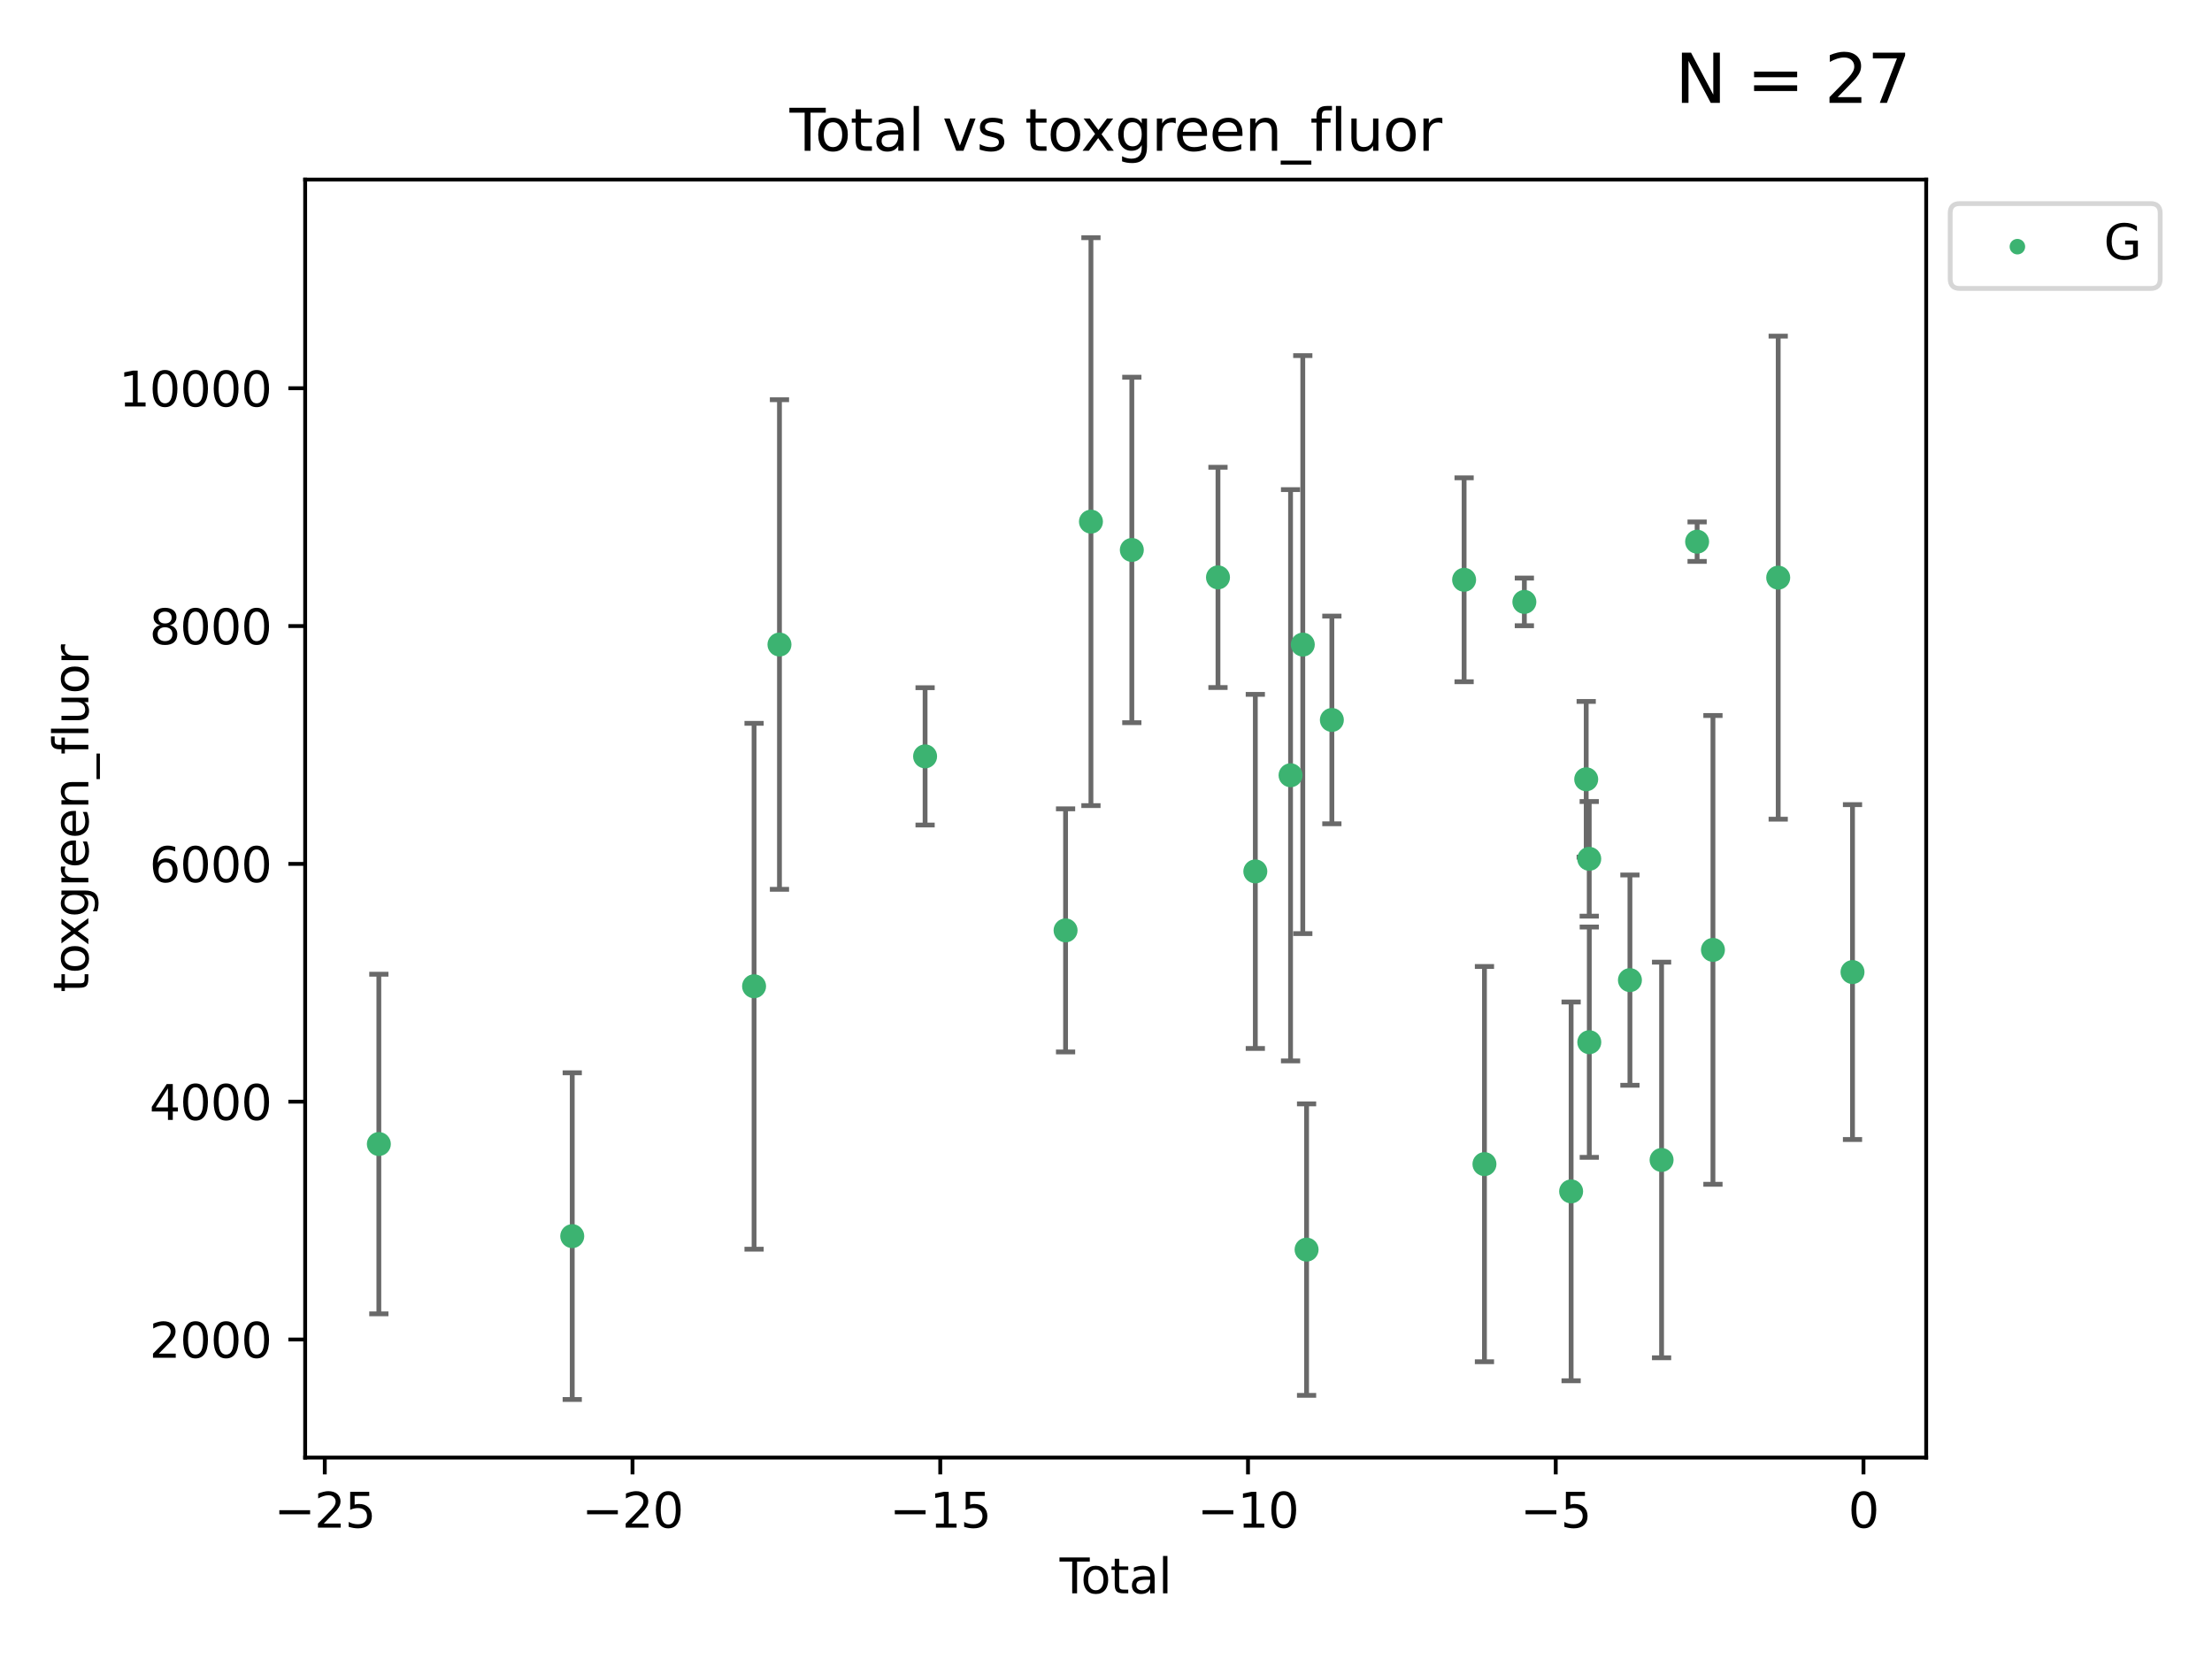 <?xml version="1.0" encoding="utf-8" standalone="no"?>
<!DOCTYPE svg PUBLIC "-//W3C//DTD SVG 1.1//EN"
  "http://www.w3.org/Graphics/SVG/1.1/DTD/svg11.dtd">
<svg xmlns:xlink="http://www.w3.org/1999/xlink" width="460.8pt" height="345.6pt" viewBox="0 0 460.8 345.6" xmlns="http://www.w3.org/2000/svg" version="1.1">
 <defs>
  <style type="text/css">*{stroke-linejoin: round; stroke-linecap: butt}</style>
 </defs>
 <g id="figure_1">
  <g id="patch_1">
   <path d="M 0 345.6 
L 460.8 345.6 
L 460.8 0 
L 0 0 
z
" style="fill: #ffffff"/>
  </g>
  <g id="axes_1">
   <g id="patch_2">
    <path d="M 63.571 303.64 
L 401.26 303.64 
L 401.26 37.411 
L 63.571 37.411 
z
" style="fill: #ffffff"/>
   </g>
   <g id="PathCollection_1">
    <defs>
     <path id="me9db46dfcc" d="M 0 1.118 
C 0.297 1.118 0.581 1 0.791 0.791 
C 1 0.581 1.118 0.297 1.118 0 
C 1.118 -0.297 1 -0.581 0.791 -0.791 
C 0.581 -1 0.297 -1.118 0 -1.118 
C -0.297 -1.118 -0.581 -1 -0.791 -0.791 
C -1 -0.581 -1.118 -0.297 -1.118 0 
C -1.118 0.297 -1 0.581 -0.791 0.791 
C -0.581 1 -0.297 1.118 0 1.118 
z
" style="stroke: #3cb371"/>
    </defs>
    <g clip-path="url(#pb6120c5797)">
     <use xlink:href="#me9db46dfcc" x="78.921" y="238.322" style="fill: #3cb371; stroke: #3cb371"/>
     <use xlink:href="#me9db46dfcc" x="119.209" y="257.511" style="fill: #3cb371; stroke: #3cb371"/>
     <use xlink:href="#me9db46dfcc" x="157.087" y="205.456" style="fill: #3cb371; stroke: #3cb371"/>
     <use xlink:href="#me9db46dfcc" x="162.377" y="134.267" style="fill: #3cb371; stroke: #3cb371"/>
     <use xlink:href="#me9db46dfcc" x="192.714" y="157.564" style="fill: #3cb371; stroke: #3cb371"/>
     <use xlink:href="#me9db46dfcc" x="221.979" y="193.816" style="fill: #3cb371; stroke: #3cb371"/>
     <use xlink:href="#me9db46dfcc" x="227.264" y="108.666" style="fill: #3cb371; stroke: #3cb371"/>
     <use xlink:href="#me9db46dfcc" x="235.78" y="114.564" style="fill: #3cb371; stroke: #3cb371"/>
     <use xlink:href="#me9db46dfcc" x="253.728" y="120.28" style="fill: #3cb371; stroke: #3cb371"/>
     <use xlink:href="#me9db46dfcc" x="261.507" y="181.529" style="fill: #3cb371; stroke: #3cb371"/>
     <use xlink:href="#me9db46dfcc" x="268.847" y="161.5" style="fill: #3cb371; stroke: #3cb371"/>
     <use xlink:href="#me9db46dfcc" x="271.394" y="134.279" style="fill: #3cb371; stroke: #3cb371"/>
     <use xlink:href="#me9db46dfcc" x="272.184" y="260.317" style="fill: #3cb371; stroke: #3cb371"/>
     <use xlink:href="#me9db46dfcc" x="277.451" y="149.977" style="fill: #3cb371; stroke: #3cb371"/>
     <use xlink:href="#me9db46dfcc" x="305.001" y="120.78" style="fill: #3cb371; stroke: #3cb371"/>
     <use xlink:href="#me9db46dfcc" x="309.239" y="242.505" style="fill: #3cb371; stroke: #3cb371"/>
     <use xlink:href="#me9db46dfcc" x="317.552" y="125.387" style="fill: #3cb371; stroke: #3cb371"/>
     <use xlink:href="#me9db46dfcc" x="327.293" y="248.189" style="fill: #3cb371; stroke: #3cb371"/>
     <use xlink:href="#me9db46dfcc" x="330.436" y="162.338" style="fill: #3cb371; stroke: #3cb371"/>
     <use xlink:href="#me9db46dfcc" x="331.066" y="178.91" style="fill: #3cb371; stroke: #3cb371"/>
     <use xlink:href="#me9db46dfcc" x="331.079" y="217.108" style="fill: #3cb371; stroke: #3cb371"/>
     <use xlink:href="#me9db46dfcc" x="339.544" y="204.176" style="fill: #3cb371; stroke: #3cb371"/>
     <use xlink:href="#me9db46dfcc" x="346.137" y="241.641" style="fill: #3cb371; stroke: #3cb371"/>
     <use xlink:href="#me9db46dfcc" x="353.541" y="112.843" style="fill: #3cb371; stroke: #3cb371"/>
     <use xlink:href="#me9db46dfcc" x="356.838" y="197.88" style="fill: #3cb371; stroke: #3cb371"/>
     <use xlink:href="#me9db46dfcc" x="370.432" y="120.334" style="fill: #3cb371; stroke: #3cb371"/>
     <use xlink:href="#me9db46dfcc" x="385.911" y="202.5" style="fill: #3cb371; stroke: #3cb371"/>
    </g>
   </g>
   <g id="matplotlib.axis_1">
    <g id="xtick_1">
     <g id="line2d_1">
      <defs>
       <path id="m0700f104a3" d="M 0 0 
L 0 3.5 
" style="stroke: #000000; stroke-width: 0.8"/>
      </defs>
      <g>
       <use xlink:href="#m0700f104a3" x="67.658" y="303.64" style="stroke: #000000; stroke-width: 0.8"/>
      </g>
     </g>
     <g id="text_1">
      <!-- −25 -->
      <g transform="translate(57.106 318.238)scale(0.1 -0.1)">
       <defs>
        <path id="DejaVuSans-2212" d="M 678 2272 
L 4684 2272 
L 4684 1741 
L 678 1741 
L 678 2272 
z
" transform="scale(0.016)"/>
        <path id="DejaVuSans-32" d="M 1228 531 
L 3431 531 
L 3431 0 
L 469 0 
L 469 531 
Q 828 903 1448 1529 
Q 2069 2156 2228 2338 
Q 2531 2678 2651 2914 
Q 2772 3150 2772 3378 
Q 2772 3750 2511 3984 
Q 2250 4219 1831 4219 
Q 1534 4219 1204 4116 
Q 875 4013 500 3803 
L 500 4441 
Q 881 4594 1212 4672 
Q 1544 4750 1819 4750 
Q 2544 4750 2975 4387 
Q 3406 4025 3406 3419 
Q 3406 3131 3298 2873 
Q 3191 2616 2906 2266 
Q 2828 2175 2409 1742 
Q 1991 1309 1228 531 
z
" transform="scale(0.016)"/>
        <path id="DejaVuSans-35" d="M 691 4666 
L 3169 4666 
L 3169 4134 
L 1269 4134 
L 1269 2991 
Q 1406 3038 1543 3061 
Q 1681 3084 1819 3084 
Q 2600 3084 3056 2656 
Q 3513 2228 3513 1497 
Q 3513 744 3044 326 
Q 2575 -91 1722 -91 
Q 1428 -91 1123 -41 
Q 819 9 494 109 
L 494 744 
Q 775 591 1075 516 
Q 1375 441 1709 441 
Q 2250 441 2565 725 
Q 2881 1009 2881 1497 
Q 2881 1984 2565 2268 
Q 2250 2553 1709 2553 
Q 1456 2553 1204 2497 
Q 953 2441 691 2322 
L 691 4666 
z
" transform="scale(0.016)"/>
       </defs>
       <use xlink:href="#DejaVuSans-2212"/>
       <use xlink:href="#DejaVuSans-32" x="83.789"/>
       <use xlink:href="#DejaVuSans-35" x="147.412"/>
      </g>
     </g>
    </g>
    <g id="xtick_2">
     <g id="line2d_2">
      <g>
       <use xlink:href="#m0700f104a3" x="131.766" y="303.64" style="stroke: #000000; stroke-width: 0.8"/>
      </g>
     </g>
     <g id="text_2">
      <!-- −20 -->
      <g transform="translate(121.214 318.238)scale(0.1 -0.1)">
       <defs>
        <path id="DejaVuSans-30" d="M 2034 4250 
Q 1547 4250 1301 3770 
Q 1056 3291 1056 2328 
Q 1056 1369 1301 889 
Q 1547 409 2034 409 
Q 2525 409 2770 889 
Q 3016 1369 3016 2328 
Q 3016 3291 2770 3770 
Q 2525 4250 2034 4250 
z
M 2034 4750 
Q 2819 4750 3233 4129 
Q 3647 3509 3647 2328 
Q 3647 1150 3233 529 
Q 2819 -91 2034 -91 
Q 1250 -91 836 529 
Q 422 1150 422 2328 
Q 422 3509 836 4129 
Q 1250 4750 2034 4750 
z
" transform="scale(0.016)"/>
       </defs>
       <use xlink:href="#DejaVuSans-2212"/>
       <use xlink:href="#DejaVuSans-32" x="83.789"/>
       <use xlink:href="#DejaVuSans-30" x="147.412"/>
      </g>
     </g>
    </g>
    <g id="xtick_3">
     <g id="line2d_3">
      <g>
       <use xlink:href="#m0700f104a3" x="195.873" y="303.64" style="stroke: #000000; stroke-width: 0.8"/>
      </g>
     </g>
     <g id="text_3">
      <!-- −15 -->
      <g transform="translate(185.321 318.238)scale(0.1 -0.1)">
       <defs>
        <path id="DejaVuSans-31" d="M 794 531 
L 1825 531 
L 1825 4091 
L 703 3866 
L 703 4441 
L 1819 4666 
L 2450 4666 
L 2450 531 
L 3481 531 
L 3481 0 
L 794 0 
L 794 531 
z
" transform="scale(0.016)"/>
       </defs>
       <use xlink:href="#DejaVuSans-2212"/>
       <use xlink:href="#DejaVuSans-31" x="83.789"/>
       <use xlink:href="#DejaVuSans-35" x="147.412"/>
      </g>
     </g>
    </g>
    <g id="xtick_4">
     <g id="line2d_4">
      <g>
       <use xlink:href="#m0700f104a3" x="259.981" y="303.64" style="stroke: #000000; stroke-width: 0.8"/>
      </g>
     </g>
     <g id="text_4">
      <!-- −10 -->
      <g transform="translate(249.429 318.238)scale(0.1 -0.1)">
       <use xlink:href="#DejaVuSans-2212"/>
       <use xlink:href="#DejaVuSans-31" x="83.789"/>
       <use xlink:href="#DejaVuSans-30" x="147.412"/>
      </g>
     </g>
    </g>
    <g id="xtick_5">
     <g id="line2d_5">
      <g>
       <use xlink:href="#m0700f104a3" x="324.089" y="303.64" style="stroke: #000000; stroke-width: 0.8"/>
      </g>
     </g>
     <g id="text_5">
      <!-- −5 -->
      <g transform="translate(316.718 318.238)scale(0.1 -0.1)">
       <use xlink:href="#DejaVuSans-2212"/>
       <use xlink:href="#DejaVuSans-35" x="83.789"/>
      </g>
     </g>
    </g>
    <g id="xtick_6">
     <g id="line2d_6">
      <g>
       <use xlink:href="#m0700f104a3" x="388.196" y="303.64" style="stroke: #000000; stroke-width: 0.8"/>
      </g>
     </g>
     <g id="text_6">
      <!-- 0 -->
      <g transform="translate(385.015 318.238)scale(0.1 -0.1)">
       <use xlink:href="#DejaVuSans-30"/>
      </g>
     </g>
    </g>
    <g id="text_7">
     <!-- Total -->
     <g transform="translate(220.739 331.917)scale(0.1 -0.1)">
      <defs>
       <path id="DejaVuSans-54" d="M -19 4666 
L 3928 4666 
L 3928 4134 
L 2272 4134 
L 2272 0 
L 1638 0 
L 1638 4134 
L -19 4134 
L -19 4666 
z
" transform="scale(0.016)"/>
       <path id="DejaVuSans-6f" d="M 1959 3097 
Q 1497 3097 1228 2736 
Q 959 2375 959 1747 
Q 959 1119 1226 758 
Q 1494 397 1959 397 
Q 2419 397 2687 759 
Q 2956 1122 2956 1747 
Q 2956 2369 2687 2733 
Q 2419 3097 1959 3097 
z
M 1959 3584 
Q 2709 3584 3137 3096 
Q 3566 2609 3566 1747 
Q 3566 888 3137 398 
Q 2709 -91 1959 -91 
Q 1206 -91 779 398 
Q 353 888 353 1747 
Q 353 2609 779 3096 
Q 1206 3584 1959 3584 
z
" transform="scale(0.016)"/>
       <path id="DejaVuSans-74" d="M 1172 4494 
L 1172 3500 
L 2356 3500 
L 2356 3053 
L 1172 3053 
L 1172 1153 
Q 1172 725 1289 603 
Q 1406 481 1766 481 
L 2356 481 
L 2356 0 
L 1766 0 
Q 1100 0 847 248 
Q 594 497 594 1153 
L 594 3053 
L 172 3053 
L 172 3500 
L 594 3500 
L 594 4494 
L 1172 4494 
z
" transform="scale(0.016)"/>
       <path id="DejaVuSans-61" d="M 2194 1759 
Q 1497 1759 1228 1600 
Q 959 1441 959 1056 
Q 959 750 1161 570 
Q 1363 391 1709 391 
Q 2188 391 2477 730 
Q 2766 1069 2766 1631 
L 2766 1759 
L 2194 1759 
z
M 3341 1997 
L 3341 0 
L 2766 0 
L 2766 531 
Q 2569 213 2275 61 
Q 1981 -91 1556 -91 
Q 1019 -91 701 211 
Q 384 513 384 1019 
Q 384 1609 779 1909 
Q 1175 2209 1959 2209 
L 2766 2209 
L 2766 2266 
Q 2766 2663 2505 2880 
Q 2244 3097 1772 3097 
Q 1472 3097 1187 3025 
Q 903 2953 641 2809 
L 641 3341 
Q 956 3463 1253 3523 
Q 1550 3584 1831 3584 
Q 2591 3584 2966 3190 
Q 3341 2797 3341 1997 
z
" transform="scale(0.016)"/>
       <path id="DejaVuSans-6c" d="M 603 4863 
L 1178 4863 
L 1178 0 
L 603 0 
L 603 4863 
z
" transform="scale(0.016)"/>
      </defs>
      <use xlink:href="#DejaVuSans-54"/>
      <use xlink:href="#DejaVuSans-6f" x="44.084"/>
      <use xlink:href="#DejaVuSans-74" x="105.266"/>
      <use xlink:href="#DejaVuSans-61" x="144.475"/>
      <use xlink:href="#DejaVuSans-6c" x="205.754"/>
     </g>
    </g>
   </g>
   <g id="matplotlib.axis_2">
    <g id="ytick_1">
     <g id="line2d_7">
      <defs>
       <path id="mc312fd69f2" d="M 0 0 
L -3.5 0 
" style="stroke: #000000; stroke-width: 0.8"/>
      </defs>
      <g>
       <use xlink:href="#mc312fd69f2" x="63.571" y="279.04" style="stroke: #000000; stroke-width: 0.8"/>
      </g>
     </g>
     <g id="text_8">
      <!-- 2000 -->
      <g transform="translate(31.121 282.839)scale(0.1 -0.1)">
       <use xlink:href="#DejaVuSans-32"/>
       <use xlink:href="#DejaVuSans-30" x="63.623"/>
       <use xlink:href="#DejaVuSans-30" x="127.246"/>
       <use xlink:href="#DejaVuSans-30" x="190.869"/>
      </g>
     </g>
    </g>
    <g id="ytick_2">
     <g id="line2d_8">
      <g>
       <use xlink:href="#mc312fd69f2" x="63.571" y="229.499" style="stroke: #000000; stroke-width: 0.8"/>
      </g>
     </g>
     <g id="text_9">
      <!-- 4000 -->
      <g transform="translate(31.121 233.299)scale(0.1 -0.1)">
       <defs>
        <path id="DejaVuSans-34" d="M 2419 4116 
L 825 1625 
L 2419 1625 
L 2419 4116 
z
M 2253 4666 
L 3047 4666 
L 3047 1625 
L 3713 1625 
L 3713 1100 
L 3047 1100 
L 3047 0 
L 2419 0 
L 2419 1100 
L 313 1100 
L 313 1709 
L 2253 4666 
z
" transform="scale(0.016)"/>
       </defs>
       <use xlink:href="#DejaVuSans-34"/>
       <use xlink:href="#DejaVuSans-30" x="63.623"/>
       <use xlink:href="#DejaVuSans-30" x="127.246"/>
       <use xlink:href="#DejaVuSans-30" x="190.869"/>
      </g>
     </g>
    </g>
    <g id="ytick_3">
     <g id="line2d_9">
      <g>
       <use xlink:href="#mc312fd69f2" x="63.571" y="179.959" style="stroke: #000000; stroke-width: 0.8"/>
      </g>
     </g>
     <g id="text_10">
      <!-- 6000 -->
      <g transform="translate(31.121 183.758)scale(0.1 -0.1)">
       <defs>
        <path id="DejaVuSans-36" d="M 2113 2584 
Q 1688 2584 1439 2293 
Q 1191 2003 1191 1497 
Q 1191 994 1439 701 
Q 1688 409 2113 409 
Q 2538 409 2786 701 
Q 3034 994 3034 1497 
Q 3034 2003 2786 2293 
Q 2538 2584 2113 2584 
z
M 3366 4563 
L 3366 3988 
Q 3128 4100 2886 4159 
Q 2644 4219 2406 4219 
Q 1781 4219 1451 3797 
Q 1122 3375 1075 2522 
Q 1259 2794 1537 2939 
Q 1816 3084 2150 3084 
Q 2853 3084 3261 2657 
Q 3669 2231 3669 1497 
Q 3669 778 3244 343 
Q 2819 -91 2113 -91 
Q 1303 -91 875 529 
Q 447 1150 447 2328 
Q 447 3434 972 4092 
Q 1497 4750 2381 4750 
Q 2619 4750 2861 4703 
Q 3103 4656 3366 4563 
z
" transform="scale(0.016)"/>
       </defs>
       <use xlink:href="#DejaVuSans-36"/>
       <use xlink:href="#DejaVuSans-30" x="63.623"/>
       <use xlink:href="#DejaVuSans-30" x="127.246"/>
       <use xlink:href="#DejaVuSans-30" x="190.869"/>
      </g>
     </g>
    </g>
    <g id="ytick_4">
     <g id="line2d_10">
      <g>
       <use xlink:href="#mc312fd69f2" x="63.571" y="130.418" style="stroke: #000000; stroke-width: 0.8"/>
      </g>
     </g>
     <g id="text_11">
      <!-- 8000 -->
      <g transform="translate(31.121 134.217)scale(0.1 -0.1)">
       <defs>
        <path id="DejaVuSans-38" d="M 2034 2216 
Q 1584 2216 1326 1975 
Q 1069 1734 1069 1313 
Q 1069 891 1326 650 
Q 1584 409 2034 409 
Q 2484 409 2743 651 
Q 3003 894 3003 1313 
Q 3003 1734 2745 1975 
Q 2488 2216 2034 2216 
z
M 1403 2484 
Q 997 2584 770 2862 
Q 544 3141 544 3541 
Q 544 4100 942 4425 
Q 1341 4750 2034 4750 
Q 2731 4750 3128 4425 
Q 3525 4100 3525 3541 
Q 3525 3141 3298 2862 
Q 3072 2584 2669 2484 
Q 3125 2378 3379 2068 
Q 3634 1759 3634 1313 
Q 3634 634 3220 271 
Q 2806 -91 2034 -91 
Q 1263 -91 848 271 
Q 434 634 434 1313 
Q 434 1759 690 2068 
Q 947 2378 1403 2484 
z
M 1172 3481 
Q 1172 3119 1398 2916 
Q 1625 2713 2034 2713 
Q 2441 2713 2670 2916 
Q 2900 3119 2900 3481 
Q 2900 3844 2670 4047 
Q 2441 4250 2034 4250 
Q 1625 4250 1398 4047 
Q 1172 3844 1172 3481 
z
" transform="scale(0.016)"/>
       </defs>
       <use xlink:href="#DejaVuSans-38"/>
       <use xlink:href="#DejaVuSans-30" x="63.623"/>
       <use xlink:href="#DejaVuSans-30" x="127.246"/>
       <use xlink:href="#DejaVuSans-30" x="190.869"/>
      </g>
     </g>
    </g>
    <g id="ytick_5">
     <g id="line2d_11">
      <g>
       <use xlink:href="#mc312fd69f2" x="63.571" y="80.877" style="stroke: #000000; stroke-width: 0.8"/>
      </g>
     </g>
     <g id="text_12">
      <!-- 10000 -->
      <g transform="translate(24.759 84.677)scale(0.1 -0.1)">
       <use xlink:href="#DejaVuSans-31"/>
       <use xlink:href="#DejaVuSans-30" x="63.623"/>
       <use xlink:href="#DejaVuSans-30" x="127.246"/>
       <use xlink:href="#DejaVuSans-30" x="190.869"/>
       <use xlink:href="#DejaVuSans-30" x="254.492"/>
      </g>
     </g>
    </g>
    <g id="text_13">
     <!-- toxgreen_fluor -->
     <g transform="translate(18.401 206.72)rotate(-90)scale(0.1 -0.1)">
      <defs>
       <path id="DejaVuSans-78" d="M 3513 3500 
L 2247 1797 
L 3578 0 
L 2900 0 
L 1881 1375 
L 863 0 
L 184 0 
L 1544 1831 
L 300 3500 
L 978 3500 
L 1906 2253 
L 2834 3500 
L 3513 3500 
z
" transform="scale(0.016)"/>
       <path id="DejaVuSans-67" d="M 2906 1791 
Q 2906 2416 2648 2759 
Q 2391 3103 1925 3103 
Q 1463 3103 1205 2759 
Q 947 2416 947 1791 
Q 947 1169 1205 825 
Q 1463 481 1925 481 
Q 2391 481 2648 825 
Q 2906 1169 2906 1791 
z
M 3481 434 
Q 3481 -459 3084 -895 
Q 2688 -1331 1869 -1331 
Q 1566 -1331 1297 -1286 
Q 1028 -1241 775 -1147 
L 775 -588 
Q 1028 -725 1275 -790 
Q 1522 -856 1778 -856 
Q 2344 -856 2625 -561 
Q 2906 -266 2906 331 
L 2906 616 
Q 2728 306 2450 153 
Q 2172 0 1784 0 
Q 1141 0 747 490 
Q 353 981 353 1791 
Q 353 2603 747 3093 
Q 1141 3584 1784 3584 
Q 2172 3584 2450 3431 
Q 2728 3278 2906 2969 
L 2906 3500 
L 3481 3500 
L 3481 434 
z
" transform="scale(0.016)"/>
       <path id="DejaVuSans-72" d="M 2631 2963 
Q 2534 3019 2420 3045 
Q 2306 3072 2169 3072 
Q 1681 3072 1420 2755 
Q 1159 2438 1159 1844 
L 1159 0 
L 581 0 
L 581 3500 
L 1159 3500 
L 1159 2956 
Q 1341 3275 1631 3429 
Q 1922 3584 2338 3584 
Q 2397 3584 2469 3576 
Q 2541 3569 2628 3553 
L 2631 2963 
z
" transform="scale(0.016)"/>
       <path id="DejaVuSans-65" d="M 3597 1894 
L 3597 1613 
L 953 1613 
Q 991 1019 1311 708 
Q 1631 397 2203 397 
Q 2534 397 2845 478 
Q 3156 559 3463 722 
L 3463 178 
Q 3153 47 2828 -22 
Q 2503 -91 2169 -91 
Q 1331 -91 842 396 
Q 353 884 353 1716 
Q 353 2575 817 3079 
Q 1281 3584 2069 3584 
Q 2775 3584 3186 3129 
Q 3597 2675 3597 1894 
z
M 3022 2063 
Q 3016 2534 2758 2815 
Q 2500 3097 2075 3097 
Q 1594 3097 1305 2825 
Q 1016 2553 972 2059 
L 3022 2063 
z
" transform="scale(0.016)"/>
       <path id="DejaVuSans-6e" d="M 3513 2113 
L 3513 0 
L 2938 0 
L 2938 2094 
Q 2938 2591 2744 2837 
Q 2550 3084 2163 3084 
Q 1697 3084 1428 2787 
Q 1159 2491 1159 1978 
L 1159 0 
L 581 0 
L 581 3500 
L 1159 3500 
L 1159 2956 
Q 1366 3272 1645 3428 
Q 1925 3584 2291 3584 
Q 2894 3584 3203 3211 
Q 3513 2838 3513 2113 
z
" transform="scale(0.016)"/>
       <path id="DejaVuSans-5f" d="M 3263 -1063 
L 3263 -1509 
L -63 -1509 
L -63 -1063 
L 3263 -1063 
z
" transform="scale(0.016)"/>
       <path id="DejaVuSans-66" d="M 2375 4863 
L 2375 4384 
L 1825 4384 
Q 1516 4384 1395 4259 
Q 1275 4134 1275 3809 
L 1275 3500 
L 2222 3500 
L 2222 3053 
L 1275 3053 
L 1275 0 
L 697 0 
L 697 3053 
L 147 3053 
L 147 3500 
L 697 3500 
L 697 3744 
Q 697 4328 969 4595 
Q 1241 4863 1831 4863 
L 2375 4863 
z
" transform="scale(0.016)"/>
       <path id="DejaVuSans-75" d="M 544 1381 
L 544 3500 
L 1119 3500 
L 1119 1403 
Q 1119 906 1312 657 
Q 1506 409 1894 409 
Q 2359 409 2629 706 
Q 2900 1003 2900 1516 
L 2900 3500 
L 3475 3500 
L 3475 0 
L 2900 0 
L 2900 538 
Q 2691 219 2414 64 
Q 2138 -91 1772 -91 
Q 1169 -91 856 284 
Q 544 659 544 1381 
z
M 1991 3584 
L 1991 3584 
z
" transform="scale(0.016)"/>
      </defs>
      <use xlink:href="#DejaVuSans-74"/>
      <use xlink:href="#DejaVuSans-6f" x="39.209"/>
      <use xlink:href="#DejaVuSans-78" x="97.266"/>
      <use xlink:href="#DejaVuSans-67" x="156.445"/>
      <use xlink:href="#DejaVuSans-72" x="219.922"/>
      <use xlink:href="#DejaVuSans-65" x="258.785"/>
      <use xlink:href="#DejaVuSans-65" x="320.309"/>
      <use xlink:href="#DejaVuSans-6e" x="381.832"/>
      <use xlink:href="#DejaVuSans-5f" x="445.211"/>
      <use xlink:href="#DejaVuSans-66" x="495.211"/>
      <use xlink:href="#DejaVuSans-6c" x="530.416"/>
      <use xlink:href="#DejaVuSans-75" x="558.199"/>
      <use xlink:href="#DejaVuSans-6f" x="621.578"/>
      <use xlink:href="#DejaVuSans-72" x="682.76"/>
     </g>
    </g>
   </g>
   <g id="LineCollection_1">
    <path d="M 78.921 273.695 
L 78.921 202.949 
" clip-path="url(#pb6120c5797)" style="fill: none; stroke: #696969"/>
    <path d="M 119.209 291.539 
L 119.209 223.483 
" clip-path="url(#pb6120c5797)" style="fill: none; stroke: #696969"/>
    <path d="M 157.087 260.232 
L 157.087 150.681 
" clip-path="url(#pb6120c5797)" style="fill: none; stroke: #696969"/>
    <path d="M 162.377 185.262 
L 162.377 83.271 
" clip-path="url(#pb6120c5797)" style="fill: none; stroke: #696969"/>
    <path d="M 192.714 171.87 
L 192.714 143.259 
" clip-path="url(#pb6120c5797)" style="fill: none; stroke: #696969"/>
    <path d="M 221.979 219.139 
L 221.979 168.493 
" clip-path="url(#pb6120c5797)" style="fill: none; stroke: #696969"/>
    <path d="M 227.264 167.82 
L 227.264 49.513 
" clip-path="url(#pb6120c5797)" style="fill: none; stroke: #696969"/>
    <path d="M 235.78 150.547 
L 235.78 78.582 
" clip-path="url(#pb6120c5797)" style="fill: none; stroke: #696969"/>
    <path d="M 253.728 143.221 
L 253.728 97.34 
" clip-path="url(#pb6120c5797)" style="fill: none; stroke: #696969"/>
    <path d="M 261.507 218.41 
L 261.507 144.649 
" clip-path="url(#pb6120c5797)" style="fill: none; stroke: #696969"/>
    <path d="M 268.847 221.002 
L 268.847 101.998 
" clip-path="url(#pb6120c5797)" style="fill: none; stroke: #696969"/>
    <path d="M 271.394 194.484 
L 271.394 74.074 
" clip-path="url(#pb6120c5797)" style="fill: none; stroke: #696969"/>
    <path d="M 272.184 290.678 
L 272.184 229.956 
" clip-path="url(#pb6120c5797)" style="fill: none; stroke: #696969"/>
    <path d="M 277.451 171.607 
L 277.451 128.346 
" clip-path="url(#pb6120c5797)" style="fill: none; stroke: #696969"/>
    <path d="M 305.001 142.021 
L 305.001 99.538 
" clip-path="url(#pb6120c5797)" style="fill: none; stroke: #696969"/>
    <path d="M 309.239 283.671 
L 309.239 201.339 
" clip-path="url(#pb6120c5797)" style="fill: none; stroke: #696969"/>
    <path d="M 317.552 130.352 
L 317.552 120.421 
" clip-path="url(#pb6120c5797)" style="fill: none; stroke: #696969"/>
    <path d="M 327.293 287.639 
L 327.293 208.738 
" clip-path="url(#pb6120c5797)" style="fill: none; stroke: #696969"/>
    <path d="M 330.436 178.557 
L 330.436 146.119 
" clip-path="url(#pb6120c5797)" style="fill: none; stroke: #696969"/>
    <path d="M 331.066 190.85 
L 331.066 166.971 
" clip-path="url(#pb6120c5797)" style="fill: none; stroke: #696969"/>
    <path d="M 331.079 241.096 
L 331.079 193.119 
" clip-path="url(#pb6120c5797)" style="fill: none; stroke: #696969"/>
    <path d="M 339.544 226.081 
L 339.544 182.271 
" clip-path="url(#pb6120c5797)" style="fill: none; stroke: #696969"/>
    <path d="M 346.137 282.849 
L 346.137 200.432 
" clip-path="url(#pb6120c5797)" style="fill: none; stroke: #696969"/>
    <path d="M 353.541 116.952 
L 353.541 108.733 
" clip-path="url(#pb6120c5797)" style="fill: none; stroke: #696969"/>
    <path d="M 356.838 246.705 
L 356.838 149.055 
" clip-path="url(#pb6120c5797)" style="fill: none; stroke: #696969"/>
    <path d="M 370.432 170.648 
L 370.432 70.02 
" clip-path="url(#pb6120c5797)" style="fill: none; stroke: #696969"/>
    <path d="M 385.911 237.379 
L 385.911 167.62 
" clip-path="url(#pb6120c5797)" style="fill: none; stroke: #696969"/>
   </g>
   <g id="line2d_12">
    <defs>
     <path id="m2a7c9f72f9" d="M 2 0 
L -2 -0 
" style="stroke: #696969"/>
    </defs>
    <g clip-path="url(#pb6120c5797)">
     <use xlink:href="#m2a7c9f72f9" x="78.921" y="273.695" style="fill: #696969; stroke: #696969"/>
     <use xlink:href="#m2a7c9f72f9" x="119.209" y="291.539" style="fill: #696969; stroke: #696969"/>
     <use xlink:href="#m2a7c9f72f9" x="157.087" y="260.232" style="fill: #696969; stroke: #696969"/>
     <use xlink:href="#m2a7c9f72f9" x="162.377" y="185.262" style="fill: #696969; stroke: #696969"/>
     <use xlink:href="#m2a7c9f72f9" x="192.714" y="171.87" style="fill: #696969; stroke: #696969"/>
     <use xlink:href="#m2a7c9f72f9" x="221.979" y="219.139" style="fill: #696969; stroke: #696969"/>
     <use xlink:href="#m2a7c9f72f9" x="227.264" y="167.82" style="fill: #696969; stroke: #696969"/>
     <use xlink:href="#m2a7c9f72f9" x="235.78" y="150.547" style="fill: #696969; stroke: #696969"/>
     <use xlink:href="#m2a7c9f72f9" x="253.728" y="143.221" style="fill: #696969; stroke: #696969"/>
     <use xlink:href="#m2a7c9f72f9" x="261.507" y="218.41" style="fill: #696969; stroke: #696969"/>
     <use xlink:href="#m2a7c9f72f9" x="268.847" y="221.002" style="fill: #696969; stroke: #696969"/>
     <use xlink:href="#m2a7c9f72f9" x="271.394" y="194.484" style="fill: #696969; stroke: #696969"/>
     <use xlink:href="#m2a7c9f72f9" x="272.184" y="290.678" style="fill: #696969; stroke: #696969"/>
     <use xlink:href="#m2a7c9f72f9" x="277.451" y="171.607" style="fill: #696969; stroke: #696969"/>
     <use xlink:href="#m2a7c9f72f9" x="305.001" y="142.021" style="fill: #696969; stroke: #696969"/>
     <use xlink:href="#m2a7c9f72f9" x="309.239" y="283.671" style="fill: #696969; stroke: #696969"/>
     <use xlink:href="#m2a7c9f72f9" x="317.552" y="130.352" style="fill: #696969; stroke: #696969"/>
     <use xlink:href="#m2a7c9f72f9" x="327.293" y="287.639" style="fill: #696969; stroke: #696969"/>
     <use xlink:href="#m2a7c9f72f9" x="330.436" y="178.557" style="fill: #696969; stroke: #696969"/>
     <use xlink:href="#m2a7c9f72f9" x="331.066" y="190.85" style="fill: #696969; stroke: #696969"/>
     <use xlink:href="#m2a7c9f72f9" x="331.079" y="241.096" style="fill: #696969; stroke: #696969"/>
     <use xlink:href="#m2a7c9f72f9" x="339.544" y="226.081" style="fill: #696969; stroke: #696969"/>
     <use xlink:href="#m2a7c9f72f9" x="346.137" y="282.849" style="fill: #696969; stroke: #696969"/>
     <use xlink:href="#m2a7c9f72f9" x="353.541" y="116.952" style="fill: #696969; stroke: #696969"/>
     <use xlink:href="#m2a7c9f72f9" x="356.838" y="246.705" style="fill: #696969; stroke: #696969"/>
     <use xlink:href="#m2a7c9f72f9" x="370.432" y="170.648" style="fill: #696969; stroke: #696969"/>
     <use xlink:href="#m2a7c9f72f9" x="385.911" y="237.379" style="fill: #696969; stroke: #696969"/>
    </g>
   </g>
   <g id="line2d_13">
    <g clip-path="url(#pb6120c5797)">
     <use xlink:href="#m2a7c9f72f9" x="78.921" y="202.949" style="fill: #696969; stroke: #696969"/>
     <use xlink:href="#m2a7c9f72f9" x="119.209" y="223.483" style="fill: #696969; stroke: #696969"/>
     <use xlink:href="#m2a7c9f72f9" x="157.087" y="150.681" style="fill: #696969; stroke: #696969"/>
     <use xlink:href="#m2a7c9f72f9" x="162.377" y="83.271" style="fill: #696969; stroke: #696969"/>
     <use xlink:href="#m2a7c9f72f9" x="192.714" y="143.259" style="fill: #696969; stroke: #696969"/>
     <use xlink:href="#m2a7c9f72f9" x="221.979" y="168.493" style="fill: #696969; stroke: #696969"/>
     <use xlink:href="#m2a7c9f72f9" x="227.264" y="49.513" style="fill: #696969; stroke: #696969"/>
     <use xlink:href="#m2a7c9f72f9" x="235.78" y="78.582" style="fill: #696969; stroke: #696969"/>
     <use xlink:href="#m2a7c9f72f9" x="253.728" y="97.34" style="fill: #696969; stroke: #696969"/>
     <use xlink:href="#m2a7c9f72f9" x="261.507" y="144.649" style="fill: #696969; stroke: #696969"/>
     <use xlink:href="#m2a7c9f72f9" x="268.847" y="101.998" style="fill: #696969; stroke: #696969"/>
     <use xlink:href="#m2a7c9f72f9" x="271.394" y="74.074" style="fill: #696969; stroke: #696969"/>
     <use xlink:href="#m2a7c9f72f9" x="272.184" y="229.956" style="fill: #696969; stroke: #696969"/>
     <use xlink:href="#m2a7c9f72f9" x="277.451" y="128.346" style="fill: #696969; stroke: #696969"/>
     <use xlink:href="#m2a7c9f72f9" x="305.001" y="99.538" style="fill: #696969; stroke: #696969"/>
     <use xlink:href="#m2a7c9f72f9" x="309.239" y="201.339" style="fill: #696969; stroke: #696969"/>
     <use xlink:href="#m2a7c9f72f9" x="317.552" y="120.421" style="fill: #696969; stroke: #696969"/>
     <use xlink:href="#m2a7c9f72f9" x="327.293" y="208.738" style="fill: #696969; stroke: #696969"/>
     <use xlink:href="#m2a7c9f72f9" x="330.436" y="146.119" style="fill: #696969; stroke: #696969"/>
     <use xlink:href="#m2a7c9f72f9" x="331.066" y="166.971" style="fill: #696969; stroke: #696969"/>
     <use xlink:href="#m2a7c9f72f9" x="331.079" y="193.119" style="fill: #696969; stroke: #696969"/>
     <use xlink:href="#m2a7c9f72f9" x="339.544" y="182.271" style="fill: #696969; stroke: #696969"/>
     <use xlink:href="#m2a7c9f72f9" x="346.137" y="200.432" style="fill: #696969; stroke: #696969"/>
     <use xlink:href="#m2a7c9f72f9" x="353.541" y="108.733" style="fill: #696969; stroke: #696969"/>
     <use xlink:href="#m2a7c9f72f9" x="356.838" y="149.055" style="fill: #696969; stroke: #696969"/>
     <use xlink:href="#m2a7c9f72f9" x="370.432" y="70.02" style="fill: #696969; stroke: #696969"/>
     <use xlink:href="#m2a7c9f72f9" x="385.911" y="167.62" style="fill: #696969; stroke: #696969"/>
    </g>
   </g>
   <g id="line2d_14">
    <defs>
     <path id="mf4387f558e" d="M 0 2 
C 0.53 2 1.039 1.789 1.414 1.414 
C 1.789 1.039 2 0.53 2 0 
C 2 -0.53 1.789 -1.039 1.414 -1.414 
C 1.039 -1.789 0.53 -2 0 -2 
C -0.53 -2 -1.039 -1.789 -1.414 -1.414 
C -1.789 -1.039 -2 -0.53 -2 0 
C -2 0.53 -1.789 1.039 -1.414 1.414 
C -1.039 1.789 -0.53 2 0 2 
z
" style="stroke: #3cb371"/>
    </defs>
    <g clip-path="url(#pb6120c5797)">
     <use xlink:href="#mf4387f558e" x="78.921" y="238.322" style="fill: #3cb371; stroke: #3cb371"/>
     <use xlink:href="#mf4387f558e" x="119.209" y="257.511" style="fill: #3cb371; stroke: #3cb371"/>
     <use xlink:href="#mf4387f558e" x="157.087" y="205.456" style="fill: #3cb371; stroke: #3cb371"/>
     <use xlink:href="#mf4387f558e" x="162.377" y="134.267" style="fill: #3cb371; stroke: #3cb371"/>
     <use xlink:href="#mf4387f558e" x="192.714" y="157.564" style="fill: #3cb371; stroke: #3cb371"/>
     <use xlink:href="#mf4387f558e" x="221.979" y="193.816" style="fill: #3cb371; stroke: #3cb371"/>
     <use xlink:href="#mf4387f558e" x="227.264" y="108.666" style="fill: #3cb371; stroke: #3cb371"/>
     <use xlink:href="#mf4387f558e" x="235.78" y="114.564" style="fill: #3cb371; stroke: #3cb371"/>
     <use xlink:href="#mf4387f558e" x="253.728" y="120.28" style="fill: #3cb371; stroke: #3cb371"/>
     <use xlink:href="#mf4387f558e" x="261.507" y="181.529" style="fill: #3cb371; stroke: #3cb371"/>
     <use xlink:href="#mf4387f558e" x="268.847" y="161.5" style="fill: #3cb371; stroke: #3cb371"/>
     <use xlink:href="#mf4387f558e" x="271.394" y="134.279" style="fill: #3cb371; stroke: #3cb371"/>
     <use xlink:href="#mf4387f558e" x="272.184" y="260.317" style="fill: #3cb371; stroke: #3cb371"/>
     <use xlink:href="#mf4387f558e" x="277.451" y="149.977" style="fill: #3cb371; stroke: #3cb371"/>
     <use xlink:href="#mf4387f558e" x="305.001" y="120.78" style="fill: #3cb371; stroke: #3cb371"/>
     <use xlink:href="#mf4387f558e" x="309.239" y="242.505" style="fill: #3cb371; stroke: #3cb371"/>
     <use xlink:href="#mf4387f558e" x="317.552" y="125.387" style="fill: #3cb371; stroke: #3cb371"/>
     <use xlink:href="#mf4387f558e" x="327.293" y="248.189" style="fill: #3cb371; stroke: #3cb371"/>
     <use xlink:href="#mf4387f558e" x="330.436" y="162.338" style="fill: #3cb371; stroke: #3cb371"/>
     <use xlink:href="#mf4387f558e" x="331.066" y="178.91" style="fill: #3cb371; stroke: #3cb371"/>
     <use xlink:href="#mf4387f558e" x="331.079" y="217.108" style="fill: #3cb371; stroke: #3cb371"/>
     <use xlink:href="#mf4387f558e" x="339.544" y="204.176" style="fill: #3cb371; stroke: #3cb371"/>
     <use xlink:href="#mf4387f558e" x="346.137" y="241.641" style="fill: #3cb371; stroke: #3cb371"/>
     <use xlink:href="#mf4387f558e" x="353.541" y="112.843" style="fill: #3cb371; stroke: #3cb371"/>
     <use xlink:href="#mf4387f558e" x="356.838" y="197.88" style="fill: #3cb371; stroke: #3cb371"/>
     <use xlink:href="#mf4387f558e" x="370.432" y="120.334" style="fill: #3cb371; stroke: #3cb371"/>
     <use xlink:href="#mf4387f558e" x="385.911" y="202.5" style="fill: #3cb371; stroke: #3cb371"/>
    </g>
   </g>
   <g id="patch_3">
    <path d="M 63.571 303.64 
L 63.571 37.411 
" style="fill: none; stroke: #000000; stroke-width: 0.8; stroke-linejoin: miter; stroke-linecap: square"/>
   </g>
   <g id="patch_4">
    <path d="M 401.26 303.64 
L 401.26 37.411 
" style="fill: none; stroke: #000000; stroke-width: 0.8; stroke-linejoin: miter; stroke-linecap: square"/>
   </g>
   <g id="patch_5">
    <path d="M 63.571 303.64 
L 401.26 303.64 
" style="fill: none; stroke: #000000; stroke-width: 0.8; stroke-linejoin: miter; stroke-linecap: square"/>
   </g>
   <g id="patch_6">
    <path d="M 63.571 37.411 
L 401.26 37.411 
" style="fill: none; stroke: #000000; stroke-width: 0.8; stroke-linejoin: miter; stroke-linecap: square"/>
   </g>
   <g id="text_14">
    <!-- N = 27 -->
    <g transform="translate(348.964 21.426)scale(0.14 -0.14)">
     <defs>
      <path id="DejaVuSans-4e" d="M 628 4666 
L 1478 4666 
L 3547 763 
L 3547 4666 
L 4159 4666 
L 4159 0 
L 3309 0 
L 1241 3903 
L 1241 0 
L 628 0 
L 628 4666 
z
" transform="scale(0.016)"/>
      <path id="DejaVuSans-20" transform="scale(0.016)"/>
      <path id="DejaVuSans-3d" d="M 678 2906 
L 4684 2906 
L 4684 2381 
L 678 2381 
L 678 2906 
z
M 678 1631 
L 4684 1631 
L 4684 1100 
L 678 1100 
L 678 1631 
z
" transform="scale(0.016)"/>
      <path id="DejaVuSans-37" d="M 525 4666 
L 3525 4666 
L 3525 4397 
L 1831 0 
L 1172 0 
L 2766 4134 
L 525 4134 
L 525 4666 
z
" transform="scale(0.016)"/>
     </defs>
     <use xlink:href="#DejaVuSans-4e"/>
     <use xlink:href="#DejaVuSans-20" x="74.805"/>
     <use xlink:href="#DejaVuSans-3d" x="106.592"/>
     <use xlink:href="#DejaVuSans-20" x="190.381"/>
     <use xlink:href="#DejaVuSans-32" x="222.168"/>
     <use xlink:href="#DejaVuSans-37" x="285.791"/>
    </g>
   </g>
   <g id="text_15">
    <!-- Total vs toxgreen_fluor -->
    <g transform="translate(164.48 31.411)scale(0.12 -0.12)">
     <defs>
      <path id="DejaVuSans-76" d="M 191 3500 
L 800 3500 
L 1894 563 
L 2988 3500 
L 3597 3500 
L 2284 0 
L 1503 0 
L 191 3500 
z
" transform="scale(0.016)"/>
      <path id="DejaVuSans-73" d="M 2834 3397 
L 2834 2853 
Q 2591 2978 2328 3040 
Q 2066 3103 1784 3103 
Q 1356 3103 1142 2972 
Q 928 2841 928 2578 
Q 928 2378 1081 2264 
Q 1234 2150 1697 2047 
L 1894 2003 
Q 2506 1872 2764 1633 
Q 3022 1394 3022 966 
Q 3022 478 2636 193 
Q 2250 -91 1575 -91 
Q 1294 -91 989 -36 
Q 684 19 347 128 
L 347 722 
Q 666 556 975 473 
Q 1284 391 1588 391 
Q 1994 391 2212 530 
Q 2431 669 2431 922 
Q 2431 1156 2273 1281 
Q 2116 1406 1581 1522 
L 1381 1569 
Q 847 1681 609 1914 
Q 372 2147 372 2553 
Q 372 3047 722 3315 
Q 1072 3584 1716 3584 
Q 2034 3584 2315 3537 
Q 2597 3491 2834 3397 
z
" transform="scale(0.016)"/>
     </defs>
     <use xlink:href="#DejaVuSans-54"/>
     <use xlink:href="#DejaVuSans-6f" x="44.084"/>
     <use xlink:href="#DejaVuSans-74" x="105.266"/>
     <use xlink:href="#DejaVuSans-61" x="144.475"/>
     <use xlink:href="#DejaVuSans-6c" x="205.754"/>
     <use xlink:href="#DejaVuSans-20" x="233.537"/>
     <use xlink:href="#DejaVuSans-76" x="265.324"/>
     <use xlink:href="#DejaVuSans-73" x="324.504"/>
     <use xlink:href="#DejaVuSans-20" x="376.604"/>
     <use xlink:href="#DejaVuSans-74" x="408.391"/>
     <use xlink:href="#DejaVuSans-6f" x="447.6"/>
     <use xlink:href="#DejaVuSans-78" x="505.656"/>
     <use xlink:href="#DejaVuSans-67" x="564.836"/>
     <use xlink:href="#DejaVuSans-72" x="628.312"/>
     <use xlink:href="#DejaVuSans-65" x="667.176"/>
     <use xlink:href="#DejaVuSans-65" x="728.699"/>
     <use xlink:href="#DejaVuSans-6e" x="790.223"/>
     <use xlink:href="#DejaVuSans-5f" x="853.602"/>
     <use xlink:href="#DejaVuSans-66" x="903.602"/>
     <use xlink:href="#DejaVuSans-6c" x="938.807"/>
     <use xlink:href="#DejaVuSans-75" x="966.59"/>
     <use xlink:href="#DejaVuSans-6f" x="1029.969"/>
     <use xlink:href="#DejaVuSans-72" x="1091.15"/>
    </g>
   </g>
   <g id="legend_1">
    <g id="patch_7">
     <path d="M 408.26 60.089 
L 448.008 60.089 
Q 450.008 60.089 450.008 58.089 
L 450.008 44.411 
Q 450.008 42.411 448.008 42.411 
L 408.26 42.411 
Q 406.26 42.411 406.26 44.411 
L 406.26 58.089 
Q 406.26 60.089 408.26 60.089 
z
" style="fill: #ffffff; opacity: 0.8; stroke: #cccccc; stroke-linejoin: miter"/>
    </g>
    <g id="PathCollection_2">
     <g>
      <use xlink:href="#me9db46dfcc" x="420.26" y="51.385" style="fill: #3cb371; stroke: #3cb371"/>
     </g>
    </g>
    <g id="text_16">
     <!-- G -->
     <g transform="translate(438.26 54.01)scale(0.1 -0.1)">
      <defs>
       <path id="DejaVuSans-47" d="M 3809 666 
L 3809 1919 
L 2778 1919 
L 2778 2438 
L 4434 2438 
L 4434 434 
Q 4069 175 3628 42 
Q 3188 -91 2688 -91 
Q 1594 -91 976 548 
Q 359 1188 359 2328 
Q 359 3472 976 4111 
Q 1594 4750 2688 4750 
Q 3144 4750 3555 4637 
Q 3966 4525 4313 4306 
L 4313 3634 
Q 3963 3931 3569 4081 
Q 3175 4231 2741 4231 
Q 1884 4231 1454 3753 
Q 1025 3275 1025 2328 
Q 1025 1384 1454 906 
Q 1884 428 2741 428 
Q 3075 428 3337 486 
Q 3600 544 3809 666 
z
" transform="scale(0.016)"/>
      </defs>
      <use xlink:href="#DejaVuSans-47"/>
     </g>
    </g>
   </g>
  </g>
 </g>
 <defs>
  <clipPath id="pb6120c5797">
   <rect x="63.571" y="37.411" width="337.689" height="266.229"/>
  </clipPath>
 </defs>
</svg>

